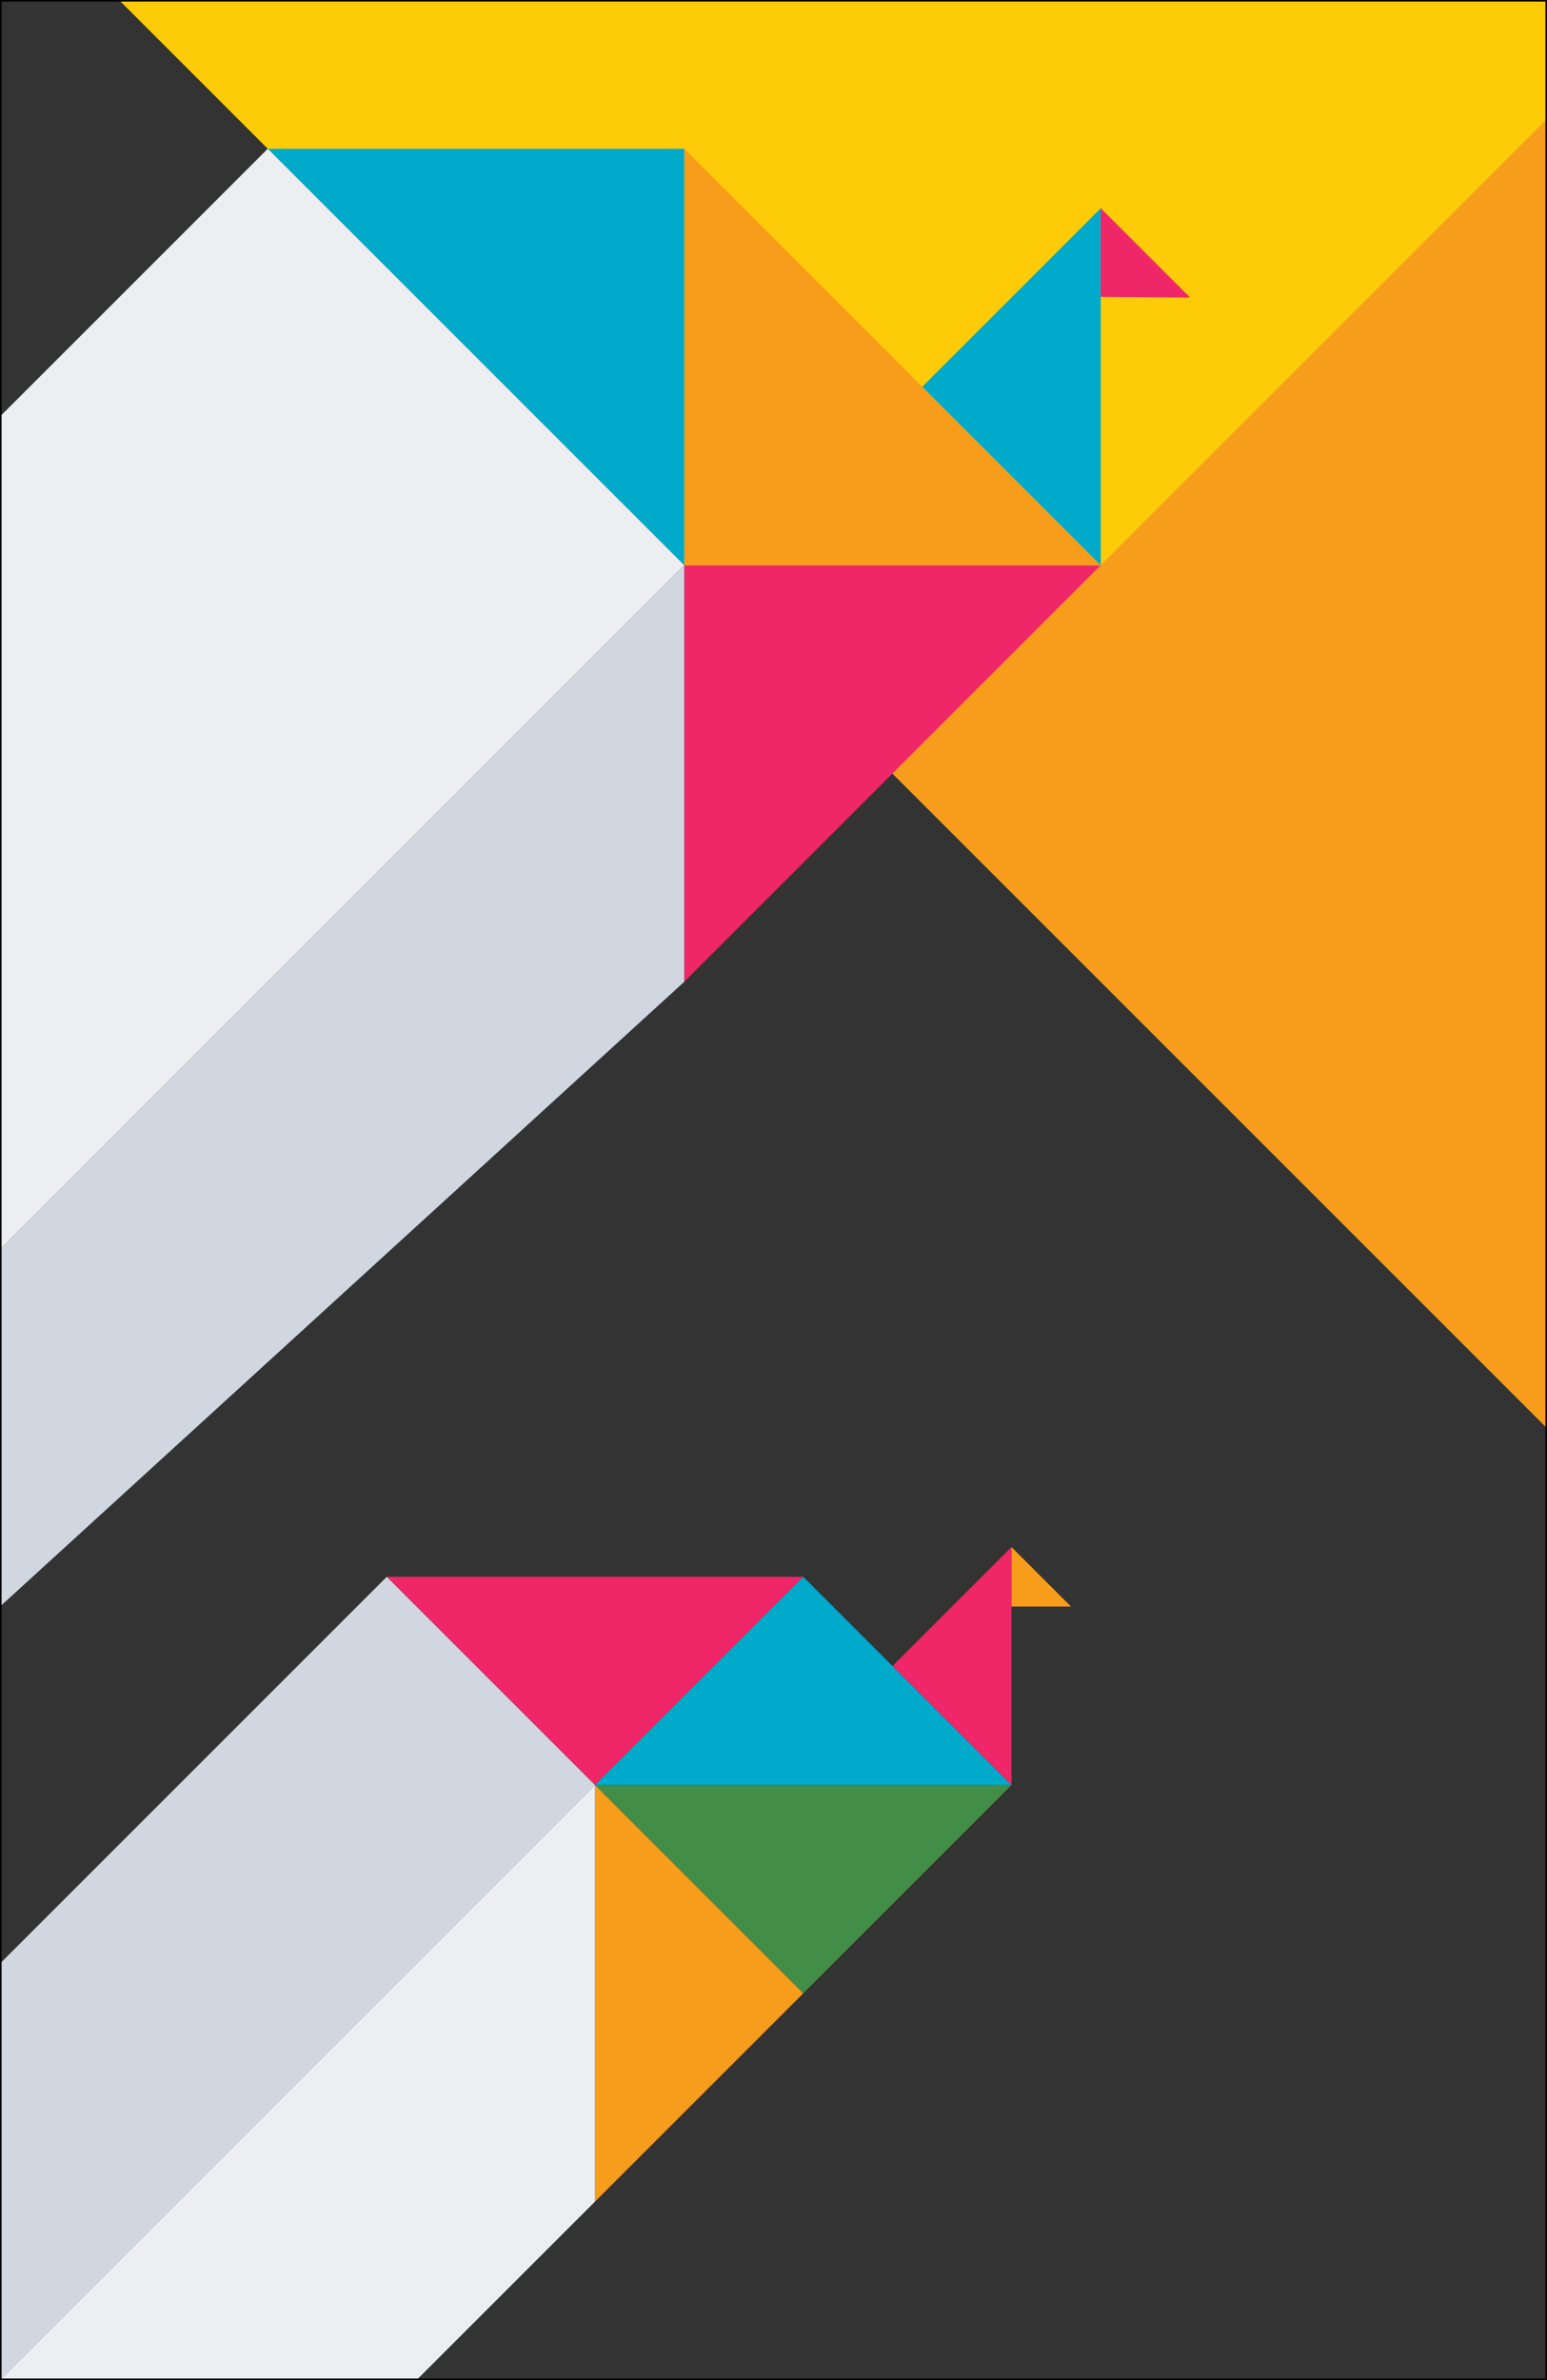 <?xml version="1.0" encoding="UTF-8" standalone="no"?>
<!-- Created with Inkscape (http://www.inkscape.org/) -->

<svg
   width="130mm"
   height="200mm"
   viewBox="0 0 491.339 755.906"
   version="1.1"
   id="svg1"
   inkscape:version="1.3 (0e150ed6c4, 2023-07-21)"
   xml:space="preserve"
   sodipodi:docname="BirdCard.svg"
   xmlns:inkscape="http://www.inkscape.org/namespaces/inkscape"
   xmlns:sodipodi="http://sodipodi.sourceforge.net/DTD/sodipodi-0.dtd"
   xmlns:xlink="http://www.w3.org/1999/xlink"
   xmlns="http://www.w3.org/2000/svg"
   xmlns:svg="http://www.w3.org/2000/svg"><rect x="0" y="0" width="491.339" height="755.906" fill="#333333" stroke="none"/><sodipodi:namedview
     id="namedview1"
     pagecolor="#ffffff"
     bordercolor="#000000"
     borderopacity="0.25"
     inkscape:showpageshadow="2"
     inkscape:pageopacity="0.0"
     inkscape:pagecheckerboard="0"
     inkscape:deskcolor="#d1d1d1"
     inkscape:document-units="mm"
     inkscape:zoom="1.0364712"
     inkscape:cx="234.44935"
     inkscape:cy="420.17569"
     inkscape:window-width="1920"
     inkscape:window-height="1009"
     inkscape:window-x="-8"
     inkscape:window-y="-8"
     inkscape:window-maximized="1"
     inkscape:current-layer="layer1"
     showgrid="true"><inkscape:grid
       type="axonomgrid"
       id="grid2"
       units="mm"
       originx="0"
       originy="0"
       spacingx="0"
       spacingy="3.78"
       empcolor="#0099e5"
       empopacity="0.302"
       color="#0099e5"
       opacity="0.149"
       empspacing="5"
       dotted="false"
       gridanglex="45"
       gridanglez="45"
       visible="true" /></sodipodi:namedview><defs
     id="defs1"><linearGradient
       id="swatch15"
       inkscape:swatch="solid"><stop
         style="stop-color:#edeef1;stop-opacity:1;"
         offset="0"
         id="stop15" /></linearGradient><linearGradient
       id="swatch14"
       inkscape:swatch="solid"><stop
         style="stop-color:#d0d7e1;stop-opacity:1;"
         offset="0"
         id="stop14" /></linearGradient><linearGradient
       id="swatch6"
       inkscape:swatch="solid"
       gradientTransform="matrix(1,0,0,-1,7.5e-6,1058.268)"><stop
         style="stop-color:#00aacb;stop-opacity:1;"
         offset="0"
         id="stop6" /></linearGradient><linearGradient
       id="swatch5"
       inkscape:swatch="solid"
       gradientTransform="rotate(180,118.11,505.512)"><stop
         style="stop-color:#ef2668;stop-opacity:1;"
         offset="0"
         id="stop5" /></linearGradient><linearGradient
       id="swatch4"
       inkscape:swatch="solid"
       gradientTransform="matrix(-1,0,0,1,415.748,-18.898)"><stop
         style="stop-color:#f79d1b;stop-opacity:1;"
         offset="0"
         id="stop4" /></linearGradient><linearGradient
       id="swatch3"
       inkscape:swatch="solid"><stop
         style="stop-color:#fdcb08;stop-opacity:1;"
         offset="0"
         id="stop3" /></linearGradient><linearGradient
       id="swatch2"><stop
         style="stop-color:#fdcb08;stop-opacity:1;"
         offset="0"
         id="stop2" /></linearGradient><linearGradient
       inkscape:collect="always"
       xlink:href="#swatch3"
       id="linearGradient3"
       x1="37.795"
       y1="226.772"
       x2="491.339"
       y2="226.772"
       gradientUnits="userSpaceOnUse" /><linearGradient
       inkscape:collect="always"
       xlink:href="#swatch4"
       id="linearGradient4"
       x1="283.465"
       y1="245.669"
       x2="491.339"
       y2="245.669"
       gradientUnits="userSpaceOnUse" /><linearGradient
       inkscape:collect="always"
       xlink:href="#swatch5"
       id="linearGradient5"
       x1="198.425"
       y1="264.567"
       x2="330.709"
       y2="264.567"
       gradientUnits="userSpaceOnUse"
       gradientTransform="translate(18.898,-18.898)" /><linearGradient
       inkscape:collect="always"
       xlink:href="#swatch6"
       id="linearGradient6"
       x1="66.142"
       y1="132.283"
       x2="198.425"
       y2="132.283"
       gradientUnits="userSpaceOnUse"
       gradientTransform="matrix(1,0,0,-1,18.898,245.669)" /><linearGradient
       inkscape:collect="always"
       xlink:href="#swatch14"
       id="linearGradient14"
       x1="0"
       y1="344.882"
       x2="217.323"
       y2="344.882"
       gradientUnits="userSpaceOnUse" /><linearGradient
       inkscape:collect="always"
       xlink:href="#swatch15"
       id="linearGradient15"
       x1="0"
       y1="222.047"
       x2="217.323"
       y2="222.047"
       gradientUnits="userSpaceOnUse" /></defs><g
     inkscape:label="Layer 1"
     inkscape:groupmode="layer"
     id="layer1"><path
       style="fill:url(#linearGradient3);stroke-linecap:round"
       d="M 37.795,0 491.339,453.543 V 0 Z"
       id="path2" /><path
       style="fill:url(#linearGradient4);fill-opacity:1;stroke-linecap:round"
       d="M 491.339,37.795 283.465,245.669 491.339,453.543 Z"
       id="path3" /><g
       id="g17"><path
         style="fill:url(#linearGradient5);fill-opacity:1;stroke-linecap:round"
         d="M 349.606,179.528 H 217.323 v 132.283 z"
         id="path4"
         sodipodi:nodetypes="cccc" /><path
         style="fill:url(#swatch4);fill-opacity:1;stroke-linecap:round"
         d="M 349.606,179.528 H 217.323 V 47.244 Z"
         id="path4-9"
         sodipodi:nodetypes="cccc" /><path
         style="fill:url(#linearGradient6);stroke-linecap:round"
         d="M 85.039,47.244 H 217.323 V 179.528 Z"
         id="path4-9-1"
         sodipodi:nodetypes="cccc" /><path
         style="fill:#00aacb;fill-opacity:1;stroke-linecap:round"
         d="M 349.606,179.528 292.913,122.835 349.606,66.142 Z"
         id="path7" /><path
         style="fill:url(#swatch5);fill-opacity:1;stroke-linecap:round"
         d="m 349.606,66.142 28.346,28.346 -28.346,-0.199 z"
         id="path8"
         sodipodi:nodetypes="cccc" /></g><path
       style="fill:url(#linearGradient15);fill-opacity:1;stroke-linecap:round"
       d="M 217.323,179.528 0,396.85 V 132.283 L 85.039,47.244 Z"
       id="path9" /><path
       style="fill:url(#linearGradient14);fill-opacity:1;stroke-linecap:round"
       d="M 217.323,179.528 V 311.811 L 0,510.236 V 396.85 Z"
       id="path10" /><g
       id="g16"
       transform="translate(94.488,37.795)"><path
         style="fill:url(#swatch5);fill-opacity:1;stroke-linecap:round"
         d="m 28.346,462.992 66.142,66.142 66.142,-66.142 z"
         id="path11"
         sodipodi:nodetypes="cccc" /><path
         style="fill:url(#swatch6);fill-opacity:1;stroke-linecap:round"
         d="M 226.772,529.134 160.63,462.992 94.488,529.134 Z"
         id="path11-0"
         sodipodi:nodetypes="cccc" /><path
         style="fill:#428e49;fill-opacity:1;stroke-linecap:round"
         d="M 226.772,529.134 160.63,595.276 94.488,529.134 Z"
         id="path11-0-0"
         sodipodi:nodetypes="cccc" /><path
         style="fill:url(#swatch4);fill-opacity:1;stroke-linecap:round"
         d="m 94.488,529.134 66.142,66.142 -66.142,66.142 z"
         id="path11-0-0-6"
         sodipodi:nodetypes="cccc" /><path
         style="fill:url(#swatch5);fill-opacity:1;stroke-linecap:round"
         d="m 226.772,529.134 -37.795,-37.795 37.795,-37.795 z"
         id="path12"
         sodipodi:nodetypes="cccc" /><path
         style="fill:url(#swatch4);fill-opacity:1;stroke-linecap:round"
         d="m 226.772,453.543 18.898,18.898 h -18.898 z"
         id="path13" /></g><path
       style="fill:url(#swatch14);fill-opacity:1;stroke:none;stroke-linecap:round;stroke-opacity:1"
       d="M 122.835,500.787 0,623.622 V 755.906 L 188.976,566.929 Z"
       id="path17" /><path
       style="fill:url(#swatch15);fill-opacity:1;stroke:none;stroke-linecap:round;stroke-opacity:1"
       d="m 188.976,566.929 v 132.283 l -56.693,56.693 H 0 Z"
       id="path18" /><path
       style="fill:none;fill-opacity:1;stroke-linecap:round;stroke:#000000;stroke-opacity:1"
       d="M 0,755.906 V 0 h 491.339 v 755.906 z"
       id="path16" /></g></svg>
